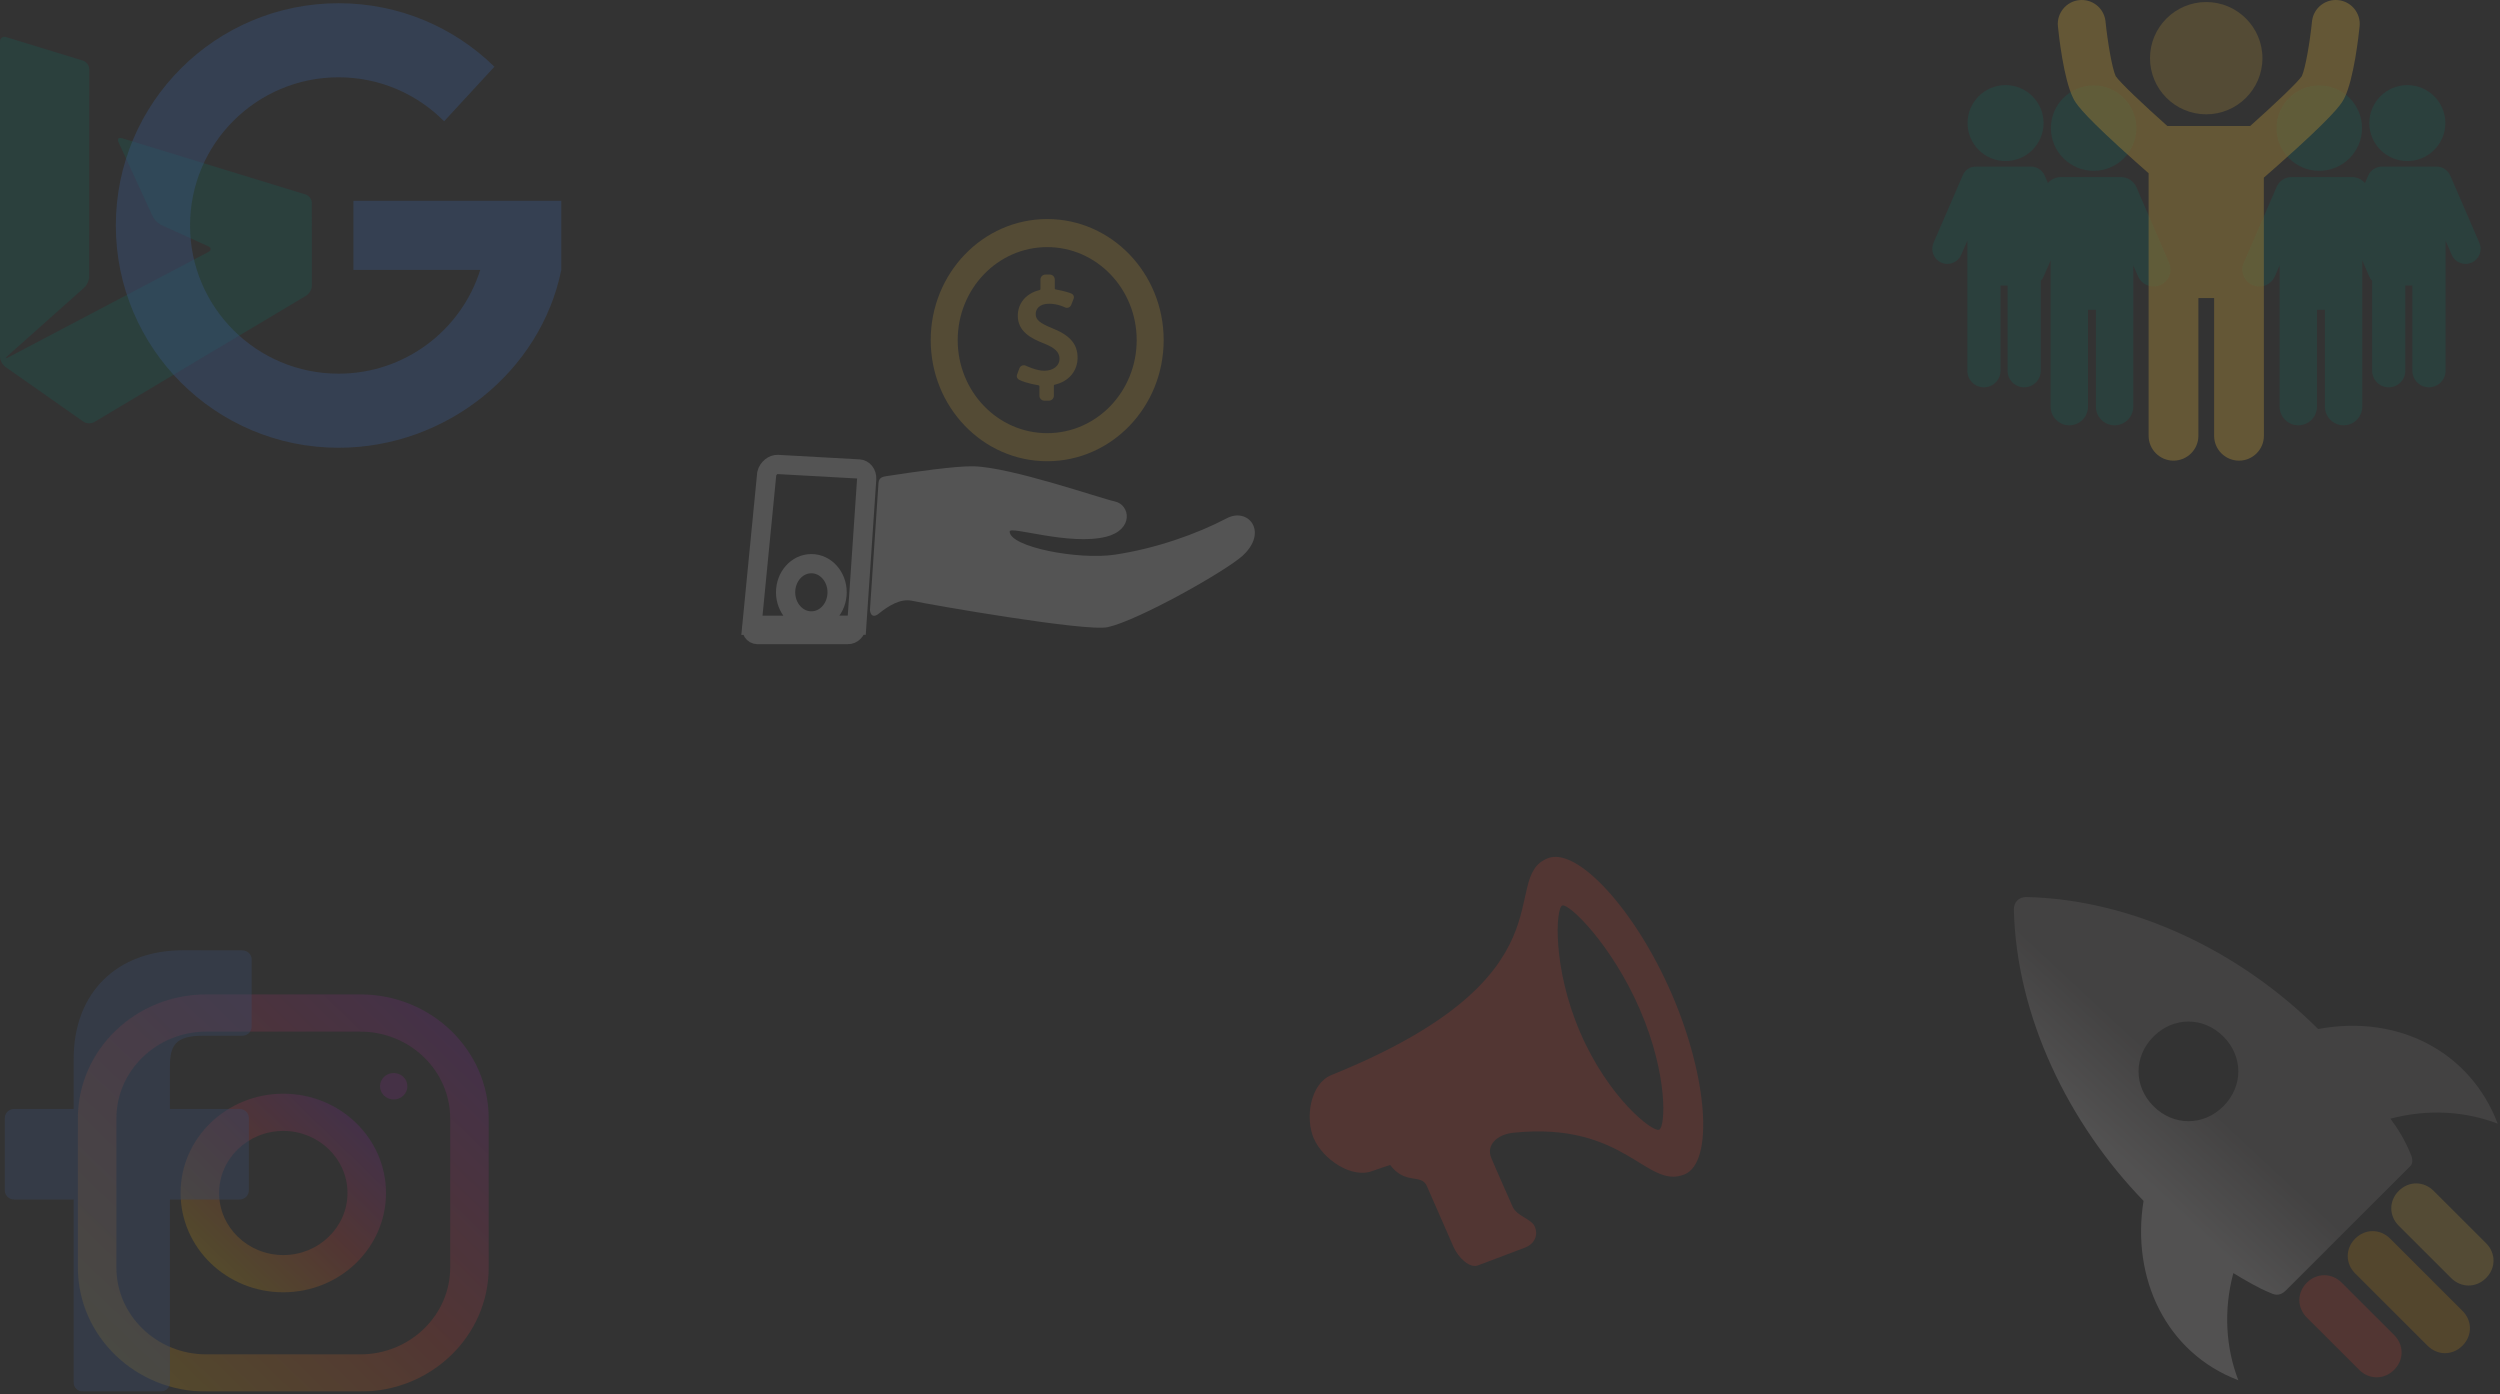 <svg width="260" height="145" viewBox="0 0 260 145" fill="none" xmlns="http://www.w3.org/2000/svg">
<rect x="0" y="0" width="260" height="145" fill="#333333" stroke="none"/>
<g clip-path="url(#clip0)">
<g opacity="0.4">
<path opacity="0.4" d="M109.487 34.158C108.111 33.599 107.713 33.26 107.713 32.648C107.713 32.159 108.078 31.588 109.108 31.588C110.019 31.588 110.717 31.952 110.723 31.955C110.797 31.995 110.879 32.016 110.961 32.016C111.16 32.016 111.336 31.894 111.409 31.704L111.659 31.055C111.746 30.819 111.614 30.613 111.446 30.539C110.885 30.291 109.789 30.1 109.778 30.098C109.761 30.095 109.699 30.081 109.699 30.008L109.696 29.067C109.696 28.784 109.463 28.553 109.176 28.553H108.727C108.441 28.553 108.208 28.783 108.208 29.067L108.209 30.057C108.209 30.133 108.128 30.166 108.099 30.173C106.716 30.507 105.851 31.535 105.851 32.832C105.851 34.449 107.168 35.179 108.59 35.728C109.727 36.181 110.19 36.64 110.19 37.314C110.19 38.047 109.534 38.559 108.593 38.559C107.79 38.559 106.702 38.042 106.692 38.036C106.622 38.003 106.548 37.986 106.473 37.986C106.266 37.986 106.085 38.113 106.013 38.31L105.774 38.966C105.69 39.211 105.82 39.41 105.988 39.499C106.655 39.852 107.947 40.059 108.005 40.068C108.02 40.07 108.099 40.098 108.099 40.171V41.156C108.099 41.44 108.332 41.671 108.619 41.671H109.083C109.369 41.671 109.602 41.44 109.602 41.156V40.119C109.602 40.022 109.673 40.014 109.687 40.01C111.161 39.674 112.068 38.58 112.068 37.206C112.068 35.795 111.296 34.884 109.487 34.158Z" fill="#FFC93F"/>
<path opacity="0.4" d="M108.908 22.781C102.217 22.781 96.794 28.419 96.794 35.374C96.794 42.329 102.217 47.967 108.908 47.967C115.599 47.967 121.022 42.329 121.022 35.374C121.022 28.419 115.599 22.781 108.908 22.781ZM108.908 45.049C103.768 45.049 99.601 40.717 99.601 35.374C99.601 30.031 103.768 25.699 108.908 25.699C114.048 25.699 118.215 30.031 118.215 35.374C118.215 40.717 114.048 45.049 108.908 45.049Z" fill="#FFC93F"/>
<path opacity="0.4" d="M127.573 53.906C124.466 55.539 120.193 57.05 115.931 57.687C112.14 58.253 105.006 56.887 105.006 55.274C105.006 54.662 111.263 56.78 115.047 55.819C117.948 55.081 117.537 52.495 115.958 52.154C114.389 51.814 105.196 48.605 101.269 48.495C99.419 48.443 94.852 49.108 92.642 49.451C91.885 49.568 91.41 49.555 91.363 50.245C91.143 53.453 90.71 60.013 90.474 63.44C90.469 63.512 90.574 64.486 91.417 63.8C92.341 63.051 93.635 62.22 94.833 62.478C96.711 62.884 112.964 65.721 115.206 65.225C118.413 64.514 127.491 59.388 129.232 57.795C131.93 55.325 129.833 52.717 127.573 53.906Z" fill="white"/>
<path opacity="0.4" d="M78.2 65.033L78.196 65.053C78.132 65.333 78.183 65.569 78.289 65.729C78.391 65.884 78.556 65.986 78.771 65.997L88.157 65.996H88.164L88.171 65.997C88.609 66.016 89.063 65.614 89.103 65.021L78.2 65.033ZM78.2 65.033L78.202 65.012L79.741 49.259C79.881 48.684 80.418 48.278 80.876 48.303L89.352 48.774C89.782 48.798 90.175 49.232 90.135 49.822L89.103 65.021L78.2 65.033ZM81.702 61.599C81.702 63.204 82.864 64.576 84.381 64.576C85.898 64.576 87.06 63.204 87.06 61.599C87.06 59.995 85.898 58.622 84.381 58.622C82.864 58.622 81.702 59.994 81.702 61.599Z" stroke="white" stroke-width="2"/>
</g>
<g opacity="0.4">
<path opacity="0.4" d="M217.739 17.767C220.191 17.767 222.187 15.774 222.187 13.324C222.187 10.875 220.191 8.882 217.739 8.882C215.286 8.882 213.291 10.875 213.291 13.324C213.291 15.774 215.286 17.767 217.739 17.767Z" fill="#008373"/>
<path opacity="0.4" d="M208.578 16.751C210.759 16.751 212.533 14.979 212.533 12.801C212.533 10.623 210.759 8.851 208.578 8.851C206.397 8.851 204.624 10.623 204.624 12.801C204.624 14.979 206.397 16.751 208.578 16.751Z" fill="#008373"/>
<path opacity="0.4" d="M222.191 19.476C221.915 18.84 221.294 18.43 220.602 18.414C220.597 18.414 214.344 18.413 214.334 18.413C213.805 18.413 213.315 18.648 212.985 19.037L212.653 18.271C212.404 17.696 211.839 17.325 211.212 17.325C211.197 17.325 205.582 17.325 205.551 17.325C204.785 17.325 204.358 17.696 204.109 18.271L201.085 25.256C200.918 25.64 200.912 26.066 201.066 26.455C201.221 26.844 201.517 27.15 201.902 27.316C202.1 27.402 202.31 27.445 202.524 27.445C203.151 27.445 203.717 27.074 203.965 26.5L204.601 25.032V38.557C204.601 39.508 205.376 40.282 206.329 40.282C207.282 40.282 208.057 39.508 208.057 38.557V29.695H208.786V38.557C208.786 39.508 209.561 40.282 210.514 40.282C211.467 40.282 212.243 39.508 212.243 38.557V29.21C212.368 29.07 212.474 28.91 212.551 28.732L213.257 27.101C213.26 27.103 213.263 27.106 213.265 27.108V42.291C213.265 43.362 214.137 44.233 215.209 44.233C216.281 44.233 217.153 43.362 217.153 42.291V32.219H217.972V42.291C217.972 43.362 218.844 44.233 219.916 44.233C220.988 44.233 221.86 43.362 221.86 42.291L221.864 27.604L222.352 28.732C222.632 29.378 223.268 29.795 223.973 29.795C224.214 29.795 224.45 29.746 224.673 29.65C225.106 29.463 225.439 29.119 225.613 28.682C225.787 28.244 225.779 27.765 225.592 27.333L222.191 19.476Z" fill="#008373"/>
<path opacity="0.4" d="M236.755 13.324C236.755 15.774 238.75 17.767 241.203 17.767C243.656 17.767 245.651 15.774 245.651 13.324C245.651 10.875 243.656 8.882 241.203 8.882C238.75 8.882 236.755 10.875 236.755 13.324Z" fill="#008373"/>
<path opacity="0.4" d="M250.364 16.751C252.545 16.751 254.318 14.979 254.318 12.801C254.318 10.623 252.545 8.851 250.364 8.851C248.183 8.851 246.409 10.623 246.409 12.801C246.409 14.979 248.183 16.751 250.364 16.751Z" fill="#008373"/>
<path opacity="0.4" d="M257.857 25.256L254.833 18.271C254.584 17.696 254.018 17.325 253.391 17.325C253.359 17.325 247.745 17.325 247.73 17.325C247.103 17.325 246.538 17.696 246.289 18.271L245.957 19.038C245.627 18.648 245.137 18.413 244.608 18.413C244.598 18.413 238.345 18.414 238.34 18.414C237.574 18.414 237.027 18.84 236.751 19.476L233.35 27.332C233.162 27.765 233.155 28.244 233.328 28.681C233.502 29.119 233.836 29.463 234.269 29.65C234.492 29.746 234.727 29.795 234.969 29.795C235.673 29.795 236.31 29.378 236.589 28.732L237.078 27.604L237.082 42.291C237.082 43.361 237.954 44.232 239.026 44.232C240.097 44.232 240.969 43.361 240.969 42.291V32.219H241.789V42.291C241.789 43.361 242.661 44.232 243.733 44.232C244.804 44.232 245.676 43.361 245.676 42.291V27.108C245.679 27.106 245.682 27.103 245.685 27.101L246.391 28.732C246.468 28.91 246.574 29.07 246.699 29.21V38.556C246.699 39.508 247.475 40.282 248.428 40.282C249.38 40.282 250.156 39.508 250.156 38.556V29.695H250.885V38.556C250.885 39.508 251.66 40.282 252.613 40.282C253.566 40.282 254.341 39.508 254.341 38.556V25.032L254.977 26.5C255.225 27.074 255.791 27.445 256.417 27.445C256.632 27.445 256.841 27.402 257.04 27.316C257.425 27.15 257.721 26.844 257.876 26.455C258.03 26.066 258.024 25.64 257.857 25.256Z" fill="#008373"/>
<path opacity="0.4" d="M229.446 11.889C232.67 11.889 235.293 9.27 235.293 6.05C235.293 2.831 232.67 0.211 229.446 0.211C226.222 0.211 223.6 2.831 223.6 6.05C223.6 9.27 226.222 11.889 229.446 11.889Z" fill="#FFC93F"/>
<path opacity="0.6" d="M238.964 15.337C243.152 11.509 243.577 10.669 243.806 10.217C244.806 8.238 245.308 3.636 245.399 2.733C245.536 1.37 244.537 0.15 243.172 0.013C243.089 0.005 243.006 0 242.924 0C241.64 0 240.576 0.962 240.448 2.237C240.237 4.324 239.774 7.079 239.388 7.925C238.9 8.625 236.523 10.872 234.016 13.106H225.406C222.899 10.872 220.521 8.625 220.034 7.925C219.648 7.08 219.185 4.325 218.974 2.237C218.846 0.962 217.783 0 216.5 0C216.418 0 216.333 0.004 216.25 0.013C214.885 0.149 213.886 1.37 214.023 2.733C214.113 3.636 214.615 8.239 215.616 10.217C215.844 10.668 216.269 11.509 220.458 15.337C221.621 16.4 222.732 17.382 223.456 18.016V45.322C223.456 46.747 224.618 47.907 226.045 47.907C227.472 47.907 228.633 46.747 228.633 45.322V31.002H230.269V45.322C230.269 46.747 231.43 47.907 232.857 47.907C234.284 47.907 235.446 46.747 235.446 45.322L235.437 18.478C236.03 17.962 237.458 16.713 238.964 15.337Z" fill="#FFC93F"/>
</g>
<g opacity="0.4">
<path opacity="0.4" d="M259.763 116.862C256.91 109.351 249.387 105.465 241.087 107.019C233.046 98.99 221.891 93.55 210.738 93.291C209.959 93.291 209.441 93.809 209.441 94.586C209.7 105.724 215.147 116.862 222.929 124.892C221.632 132.922 225.264 140.693 232.786 143.543C231.489 140.175 231.23 136.29 232.267 132.404C233.564 133.181 234.861 133.958 236.158 134.477C236.677 134.736 237.196 134.736 237.715 134.218L250.684 121.266C250.944 121.007 250.944 120.489 250.684 119.971C250.166 118.676 249.387 117.381 248.609 116.344C252.5 115.308 256.391 115.567 259.763 116.862ZM231.23 115.049C229.155 117.122 226.042 117.122 223.967 115.049C221.891 112.977 221.891 109.869 223.967 107.797C226.042 105.724 229.155 105.724 231.23 107.797C233.305 109.869 233.305 112.977 231.23 115.049Z" fill="url(#paint0_linear)"/>
<path opacity="0.4" d="M258.549 129.291L253.102 123.851C252.064 122.815 250.508 122.815 249.47 123.851C248.433 124.888 248.433 126.442 249.47 127.478L254.918 132.917C255.955 133.954 257.512 133.954 258.549 132.917C259.587 131.881 259.587 130.327 258.549 129.291Z" fill="#FFC93F"/>
<path opacity="0.4" d="M256.095 136.326L248.573 128.815C247.535 127.778 245.979 127.778 244.941 128.815C243.904 129.85 243.904 131.405 244.941 132.441L252.464 139.953C253.501 140.989 255.058 140.989 256.095 139.953C257.133 138.916 257.133 137.362 256.095 136.326Z" fill="#FEA811"/>
<path opacity="0.4" d="M248.988 138.839L243.54 133.399C242.503 132.363 240.947 132.363 239.909 133.399C238.872 134.435 238.872 135.989 239.909 137.026L245.356 142.465C246.394 143.501 247.95 143.501 248.988 142.465C250.025 141.429 250.025 139.875 248.988 138.839Z" fill="#F54536"/>
</g>
<g opacity="0.4">
<path opacity="0.4" d="M173.858 103.364C170.09 94.656 164.027 88.023 160.958 89.262C155.749 91.366 164.062 101.467 138.479 111.797C136.269 112.689 135.709 116.26 136.634 118.395C137.556 120.529 140.579 122.654 142.79 121.762C143.172 121.608 144.576 121.16 144.576 121.16C146.155 123.263 147.806 122.016 148.393 123.353C149.096 124.959 150.628 128.451 151.148 129.639C151.669 130.826 152.849 131.925 153.707 131.602C154.561 131.279 157.471 130.179 158.585 129.758C159.697 129.337 159.963 128.352 159.623 127.574C159.256 126.737 157.752 126.491 157.323 125.513C156.894 124.536 155.492 121.402 155.089 120.415C154.541 119.072 155.705 117.979 157.397 117.804C169.041 116.599 171.218 123.742 175.183 122.141C178.25 120.901 177.626 112.073 173.858 103.364ZM172.546 117.492C171.865 117.767 167.282 114.176 164.354 107.406C161.426 100.637 161.794 94.449 162.474 94.175C163.155 93.899 167.625 98.231 170.553 104.999C173.481 111.768 173.228 117.216 172.546 117.492Z" fill="#F54536"/>
</g>
<g opacity="0.4">
<path opacity="0.4" d="M37.474 103.418H21.451C14.078 103.418 8.099 109.198 8.099 116.326V131.817C8.099 138.945 14.078 144.725 21.451 144.725H37.474C44.847 144.725 50.826 138.945 50.826 131.817V116.326C50.826 109.198 44.847 103.418 37.474 103.418ZM46.82 131.817C46.82 136.799 42.628 140.853 37.474 140.853H21.451C16.297 140.853 12.105 136.799 12.105 131.817V116.326C12.105 111.344 16.297 107.29 21.451 107.29H37.474C42.628 107.29 46.82 111.344 46.82 116.326V131.817Z" fill="url(#paint1_linear)"/>
<path opacity="0.4" d="M29.462 113.745C23.564 113.745 18.781 118.369 18.781 124.071C18.781 129.774 23.564 134.398 29.462 134.398C35.361 134.398 40.144 129.774 40.144 124.071C40.144 118.369 35.361 113.745 29.462 113.745ZM29.462 130.526C25.783 130.526 22.786 127.629 22.786 124.071C22.786 120.511 25.783 117.617 29.462 117.617C33.142 117.617 36.139 120.511 36.139 124.071C36.139 127.629 33.142 130.526 29.462 130.526Z" fill="url(#paint2_linear)"/>
<path opacity="0.4" d="M40.945 114.346C41.731 114.346 42.369 113.73 42.369 112.97C42.369 112.21 41.731 111.594 40.945 111.594C40.159 111.594 39.522 112.21 39.522 112.97C39.522 113.73 40.159 114.346 40.945 114.346Z" fill="#A22AA8"/>
<path opacity="0.4" d="M25.204 98.838L19.047 98.828C12.131 98.828 7.661 103.262 7.661 110.124V115.331H1.471C0.936 115.331 0.503 115.751 0.503 116.268V123.813C0.503 124.33 0.937 124.749 1.471 124.749H7.661V143.789C7.661 144.306 8.094 144.725 8.629 144.725H16.705C17.24 144.725 17.673 144.306 17.673 143.789V124.749H24.911C25.446 124.749 25.879 124.33 25.879 123.813L25.882 116.268C25.882 116.019 25.779 115.782 25.598 115.606C25.417 115.43 25.17 115.331 24.913 115.331H17.673V110.917C17.673 108.795 18.196 107.718 21.055 107.718L25.203 107.716C25.737 107.716 26.17 107.297 26.17 106.78V99.774C26.17 99.257 25.738 98.839 25.204 98.838Z" fill="#4267B2"/>
</g>
<g opacity="0.4">
<path opacity="0.4" d="M32.431 21.101C32.431 20.73 32.14 20.336 31.785 20.227L12.69 14.372C12.335 14.263 12.171 14.45 12.327 14.788L15.88 22.511C16.036 22.849 16.44 23.251 16.779 23.404L21.65 25.613C21.988 25.766 21.997 26.033 21.668 26.206L0.882 37.154C0.553 37.328 0.511 37.266 0.788 37.019L8.774 29.898C9.051 29.65 9.278 29.143 9.278 28.771L9.284 7.183C9.283 6.811 8.993 6.417 8.637 6.308L0.646 3.858C0.291 3.75 0 3.965 0 4.337V37.089C0 37.461 0.249 37.94 0.553 38.153L8.674 43.851C8.978 44.064 9.488 44.083 9.808 43.893L31.851 30.746C32.17 30.555 32.432 30.095 32.432 29.723L32.431 21.101Z" fill="#008373"/>
<path opacity="0.4" d="M58.374 20.882H36.754V28.074H49.944C47.977 34.326 42.125 38.861 35.21 38.861C26.681 38.861 19.767 31.961 19.767 23.451C19.767 14.939 26.681 8.04 35.21 8.04C39.505 8.04 43.389 9.79 46.188 12.614L51.42 6.94C47.242 2.855 41.521 0.335 35.21 0.335C22.416 0.335 12.046 10.684 12.046 23.451C12.046 36.217 22.416 46.567 35.21 46.567C46.416 46.567 56.228 38.625 58.374 28.074V20.882V20.882Z" fill="#4285F4"/>
</g>
</g>
<defs>
<linearGradient id="paint0_linear" x1="226.299" y1="111.884" x2="219.264" y2="119.432" gradientUnits="userSpaceOnUse">
<stop stop-color="#979090"/>
<stop offset="1" stop-color="#F4EEEE"/>
</linearGradient>
<linearGradient id="paint1_linear" x1="12.01" y1="140.944" x2="45.735" y2="106.059" gradientUnits="userSpaceOnUse">
<stop stop-color="#FFC107"/>
<stop offset="0.507" stop-color="#F44336"/>
<stop offset="0.99" stop-color="#9C27B0"/>
</linearGradient>
<linearGradient id="paint2_linear" x1="21.91" y1="131.373" x2="36.505" y2="116.276" gradientUnits="userSpaceOnUse">
<stop stop-color="#FFC107"/>
<stop offset="0.507" stop-color="#F44336"/>
<stop offset="0.99" stop-color="#9C27B0"/>
</linearGradient>
<clipPath id="clip0">
<rect width="260" height="144.725" fill="white"/>
</clipPath>
</defs>
</svg>

